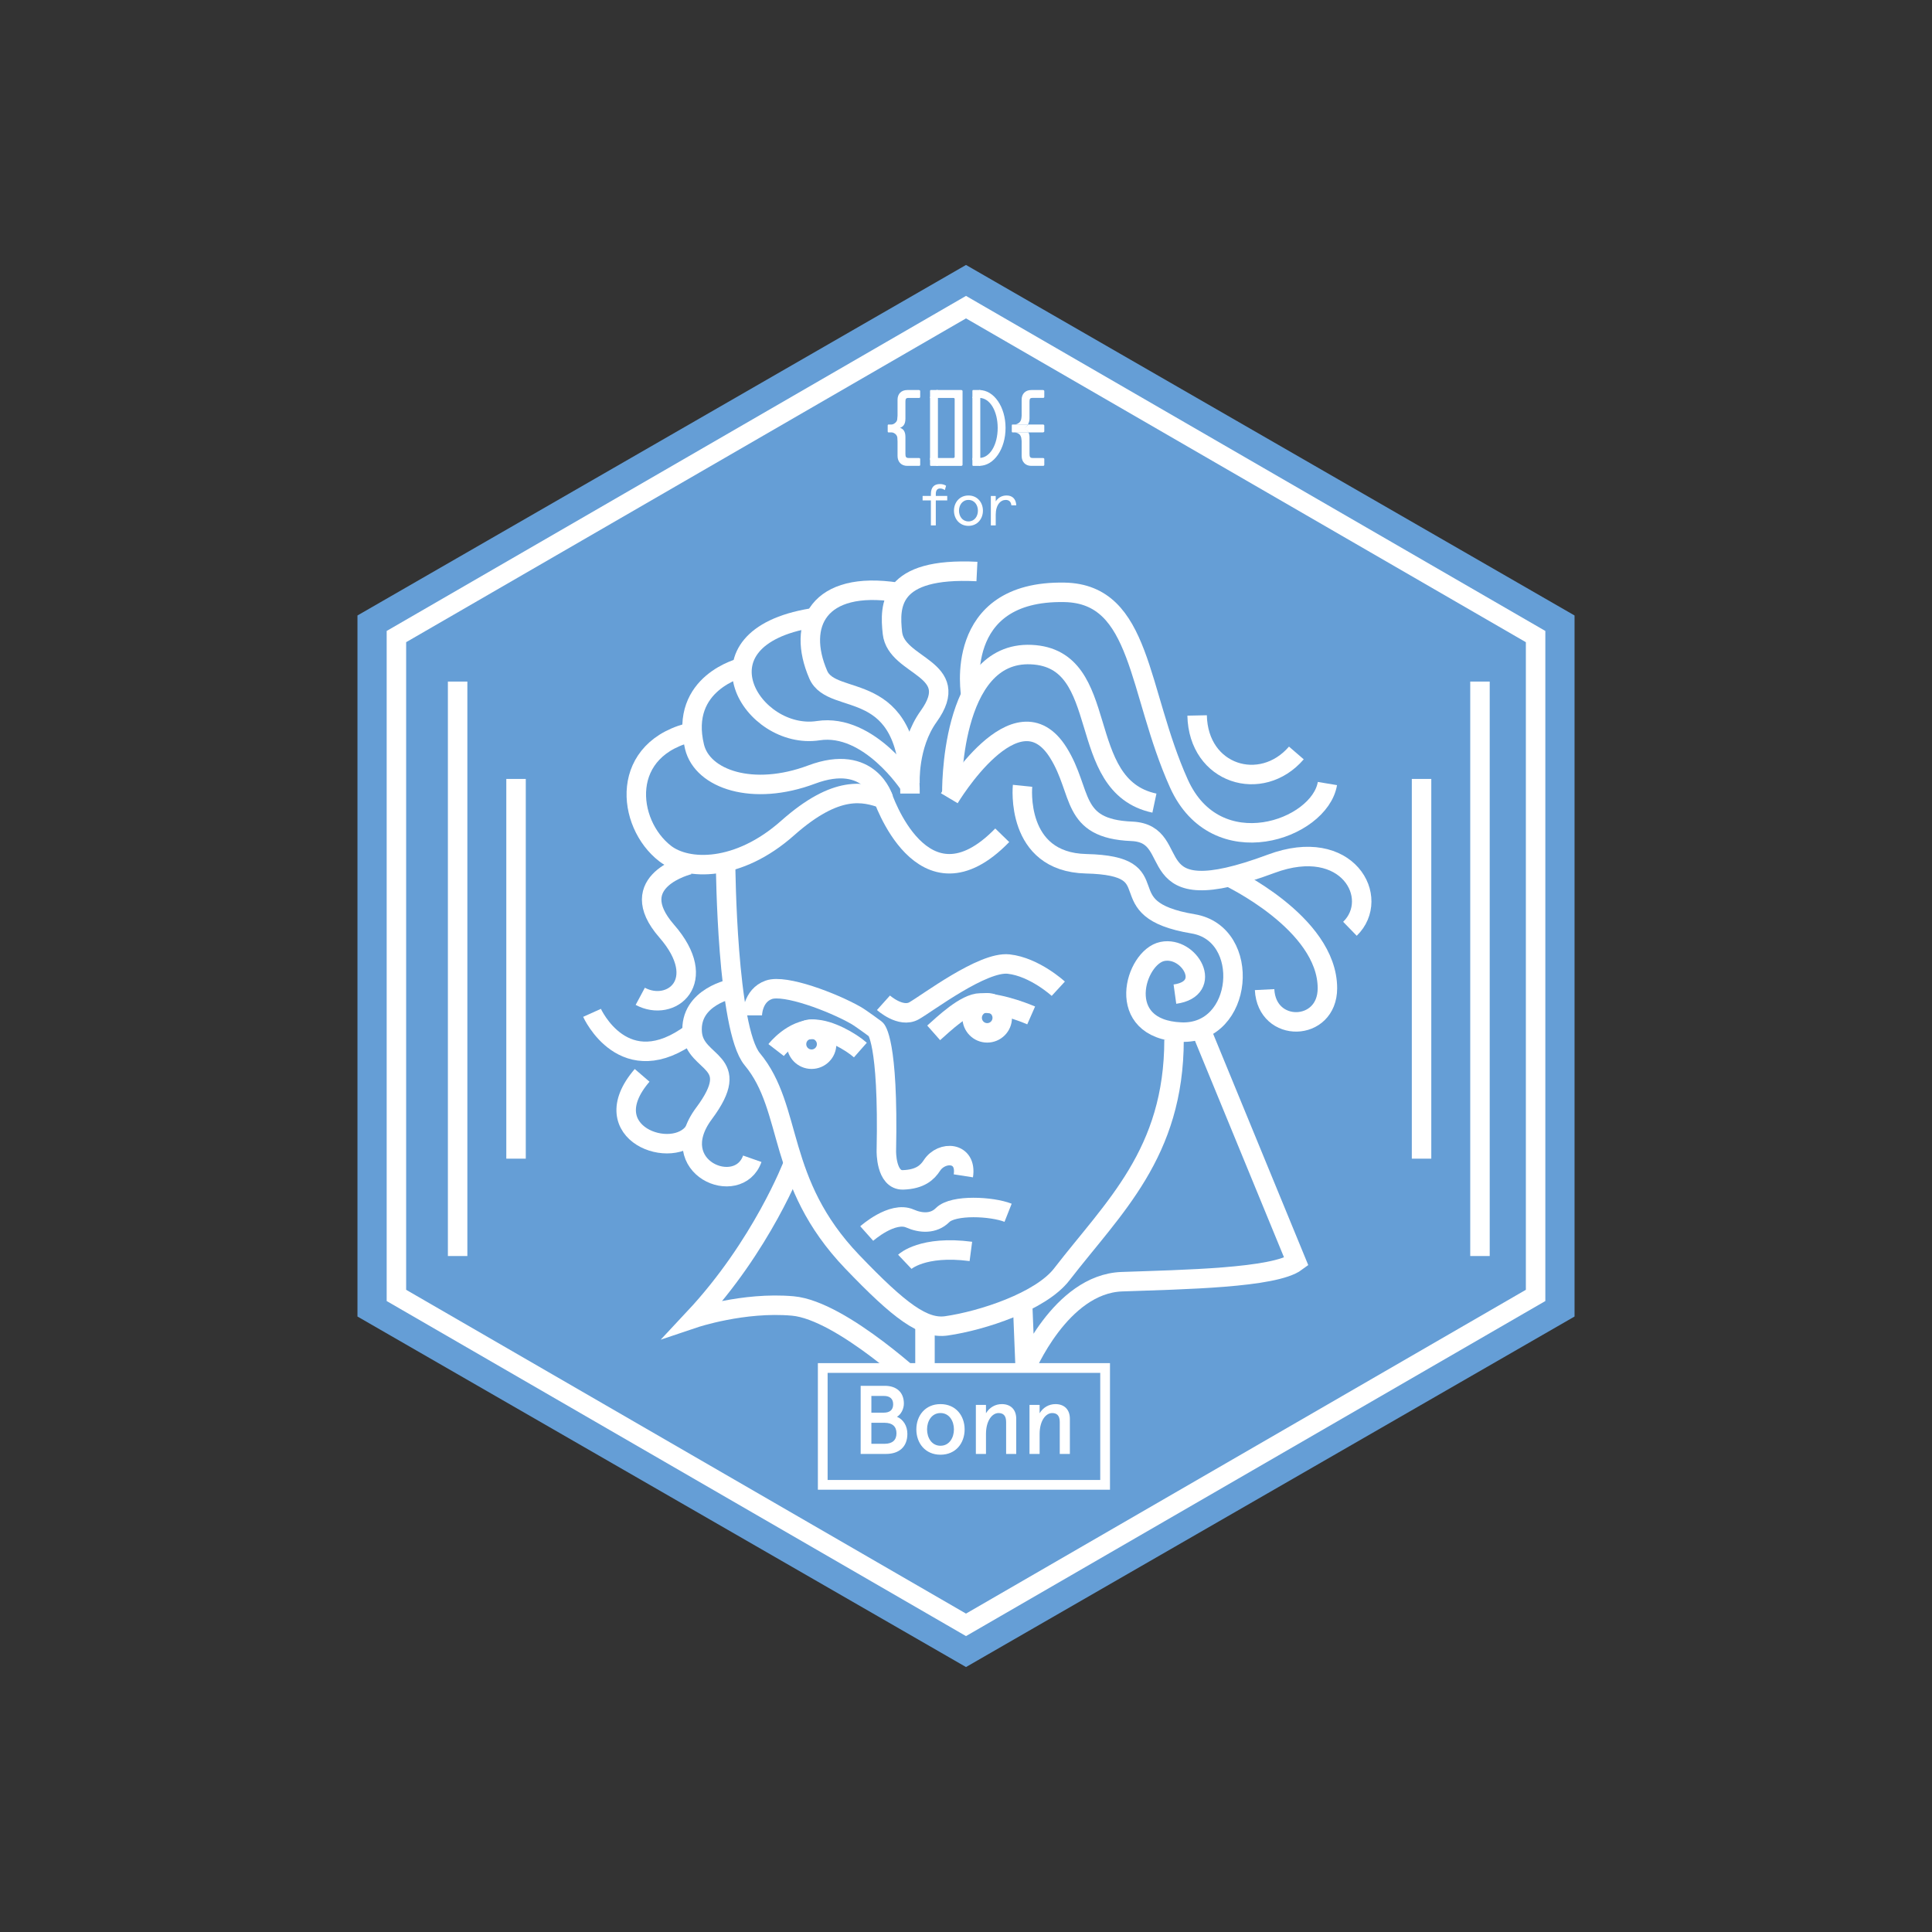 <?xml version="1.0" encoding="utf-8"?>
<!-- Generator: Adobe Illustrator 16.0.4, SVG Export Plug-In . SVG Version: 6.00 Build 0)  -->
<!DOCTYPE svg PUBLIC "-//W3C//DTD SVG 1.1//EN" "http://www.w3.org/Graphics/SVG/1.1/DTD/svg11.dtd">
<svg version="1.1" id="Ebene_1" xmlns="http://www.w3.org/2000/svg" xmlns:xlink="http://www.w3.org/1999/xlink" x="0px" y="0px"
	 width="198.425px" height="198.425px" viewBox="0 0 198.425 198.425" enable-background="new 0 0 198.425 198.425"
	 xml:space="preserve">
<rect x="0" y="0" width="198.425" height="198.425" fill="#333333" stroke="none"/>
<polygon fill="#659ED6" points="161.713,135.213 99.213,171.213 36.713,135.213 36.713,63.212 99.213,27.212 161.713,63.212 "/>
<polygon fill="none" stroke="#FFFFFF" stroke-width="2" stroke-miterlimit="10" points="157.713,133.045 99.213,166.879 
	40.713,133.045 40.713,65.379 99.213,31.545 157.713,65.379 "/>
<g>
	<path fill="none" stroke="#FFFFFF" stroke-width="2" stroke-miterlimit="10" d="M79.713,107.845c0,0,1.66-2.15,3.912-2.134
		c1.559,0.012,3.733,1.246,4.74,2.134"/>
	<path fill="none" stroke="#FFFFFF" stroke-width="2" stroke-miterlimit="10" d="M105.906,104.288c0,0-2.957-1.3-5.209-1.283
		c-1.561,0.013-3.797,2.185-4.805,3.074"/>
	<path fill="none" stroke="#FFFFFF" stroke-width="2" stroke-miterlimit="10" d="M77.262,104.28c0,0,0-2.02,1.695-2.621
		c1.664-0.592,6.563,1.267,8.944,2.621c0.541,0.309,2.047,1.431,2.047,1.431s1.322,1.066,1.084,12.505c0,0-0.059,3.021,1.718,2.962
		c1.78-0.061,2.504-0.78,2.963-1.481c1.008-1.542,3.615-1.423,3.227,1.066"/>
	<circle fill="none" stroke="#FFFFFF" stroke-width="2" stroke-miterlimit="10" cx="83.352" cy="107.24" r="1.545"/>
	<path fill="none" stroke="#FFFFFF" stroke-width="2" stroke-miterlimit="10" d="M102.934,104.534c0,0.854-0.689,1.545-1.545,1.545
		c-0.852,0-1.543-0.691-1.543-1.545c0-0.853,0.691-1.545,1.543-1.545C102.244,102.989,102.934,103.682,102.934,104.534z"/>
	<path fill="none" stroke="#FFFFFF" stroke-width="2" stroke-miterlimit="10" d="M90.736,102.989c0,0,1.777,1.595,3.141,0.824
		c1.363-0.771,7.052-5.096,9.716-4.799c2.668,0.295,5.098,2.533,5.098,2.533"/>
	<path fill="none" stroke="#FFFFFF" stroke-width="2" stroke-miterlimit="10" d="M89.018,126.689c0,0,2.625-2.342,4.445-1.538
		c1.067,0.471,2.401,0.588,3.346-0.357c1.105-1.107,5.068-0.892,6.727-0.237"/>
	<path fill="none" stroke="#FFFFFF" stroke-width="2" stroke-miterlimit="10" d="M92.928,129.592c0,0,1.814-1.718,6.785-1.065"/>
	<path fill="none" stroke="#FFFFFF" stroke-width="2" stroke-miterlimit="10" d="M90.736,82.033c0,0-1.371-4.735-7.385-2.48
		c-6.011,2.254-11.207,0.497-12.021-2.856c-1.602-6.603,4.871-8.135,4.871-8.135"/>
	<path fill="none" stroke="#FFFFFF" stroke-width="2" stroke-miterlimit="10" d="M90.736,82.033
		c-1.975-0.684-4.76-1.496-9.846,3.014c-5.082,4.508-10.299,4.376-12.57,2.623c-4.012-3.095-4.803-10.912,3.01-12.551"/>
	<path fill="none" stroke="#FFFFFF" stroke-width="2" stroke-miterlimit="10" d="M90.602,81.685c0,0,4.111,12.557,12.332,4.101"/>
	<path fill="none" stroke="#FFFFFF" stroke-width="2" stroke-miterlimit="10" d="M74.525,88.923c0,0,0.139,16.74,2.736,19.862
		c4.258,5.115,2.389,12.583,10.268,20.807c4.889,5.102,7.346,6.916,9.685,6.578c3.657-0.527,9.68-2.493,11.838-5.291
		c5.297-6.863,11.529-12.432,11.527-24.103"/>
	<path fill="none" stroke="#FFFFFF" stroke-width="2" stroke-miterlimit="10" d="M70.775,88.812c0,0-6.814,1.64-2.305,6.812
		c4.51,5.173,0.451,8.401-2.713,6.703"/>
	<path fill="none" stroke="#FFFFFF" stroke-width="2" stroke-miterlimit="10" d="M75.301,101.512c0,0-4.525,0.814-4.207,4.567
		c0.285,3.352,5.35,2.71,1.213,8.272c-4.139,5.562,3.529,8.718,4.955,4.659"/>
	<path fill="none" stroke="#FFFFFF" stroke-width="2" stroke-miterlimit="10" d="M60.805,104.024c0,0,3.293,7.312,10.289,2.055"/>
	<path fill="none" stroke="#FFFFFF" stroke-width="2" stroke-miterlimit="10" d="M71.33,116.147
		c-2.107,3.201-10.525,0.271-5.381-5.704"/>
	<path fill="none" stroke="#FFFFFF" stroke-width="2" stroke-miterlimit="10" d="M93.461,80.707c0,0-4.166-6.465-9.422-5.664
		c-6.777,1.032-13.264-9.468-0.687-11.564"/>
	<path fill="none" stroke="#FFFFFF" stroke-width="2" stroke-miterlimit="10" d="M93.461,80.473c0,0-0.219-3.924,1.916-6.896
		c3.602-5.014-3.33-5.014-3.721-8.567c-0.306-2.806-0.338-6.765,8.68-6.313"/>
	<path fill="none" stroke="#FFFFFF" stroke-width="2" stroke-miterlimit="10" d="M93.461,81.505c0-12.175-7.947-8.81-9.422-12.212
		c-2.232-5.148,0-9.718,8.139-8.46"/>
	<path fill="none" stroke="#FFFFFF" stroke-width="2" stroke-miterlimit="10" d="M97.76,81.505c0,0-0.264-14.649,8.146-14.275
		c8.41,0.373,4.309,13.477,12.658,15.254"/>
	<path fill="none" stroke="#FFFFFF" stroke-width="2" stroke-miterlimit="10" d="M99.713,71.423c0,0-1.955-10.801,9.609-10.587
		c7.973,0.148,7.479,10.124,11.758,19.637c3.834,8.516,14.467,4.725,15.252,0"/>
	<path fill="none" stroke="#FFFFFF" stroke-width="2" stroke-miterlimit="10" d="M97.498,81.982c0,0,6.896-11.549,11.193-4.685
		c2.539,4.057,1.195,7.82,7.543,8.083c5.611,0.235,0.264,8.573,14.327,3.331c7.854-2.926,11.325,3.532,8.085,6.68"/>
	<path fill="none" stroke="#FFFFFF" stroke-width="2" stroke-miterlimit="10" d="M105.021,80.707c0,0-0.807,7.834,6.525,8.005
		c9.033,0.211,1.834,4.645,11,6.173c6.047,1.008,5.191,11.384-1.24,11.117c-6.99-0.291-4.736-7.721-1.918-8.284
		c2.801-0.561,5.299,3.829,1.281,4.385"/>
	<path fill="none" stroke="#FFFFFF" stroke-width="2" stroke-miterlimit="10" d="M126.064,89.977c0,0,10.268,4.774,10.268,11.523
		c0,4.502-6.227,4.655-6.453,0.138"/>
	<path fill="none" stroke="#FFFFFF" stroke-width="2" stroke-miterlimit="10" d="M122.949,73.48
		c0.125,6.06,6.598,8.024,10.193,3.853"/>
	<path fill="none" stroke="#FFFFFF" stroke-width="2" stroke-miterlimit="10" d="M81.44,119.588c0,0-3.188,8.353-10.146,15.792
		c0,0,5.061-1.702,10.127-1.251c5.067,0.45,13.579,8.557,13.579,8.557V136"/>
	<path fill="none" stroke="#FFFFFF" stroke-width="2" stroke-miterlimit="10" d="M105.021,133.788l0.277,6.868
		c0,0,3.605-8.793,9.92-9.02c6.312-0.225,15.67-0.368,17.924-2.045l-9.826-23.896"/>
	<rect x="84.5" y="140.5" fill="#659ED6" width="29" height="12"/>
	<rect x="84.5" y="140.5" fill="none" stroke="#FFFFFF" stroke-miterlimit="10" width="29" height="12"/>
	<path fill="#FFFFFF" d="M90.873,142.329c1.158,0,1.959,0.619,1.959,1.828c0,0.54-0.301,1.13-0.711,1.35
		c0.66,0.279,1.07,0.949,1.07,1.759c0,1.31-0.82,2.06-2.199,2.06h-2.598v-6.996H90.873z M89.494,143.368v1.719h1.279
		c0.619,0,0.959-0.289,0.959-0.859s-0.34-0.859-0.959-0.859H89.494z M89.494,146.126v2.159h1.348c0.81,0,1.23-0.38,1.23-1.079
		s-0.42-1.08-1.23-1.08H89.494z"/>
	<path fill="#FFFFFF" d="M96.592,144.208c1.561,0,2.479,1.179,2.479,2.598c0,1.42-0.917,2.6-2.479,2.6
		c-1.559,0-2.479-1.18-2.479-2.6C94.113,145.387,95.033,144.208,96.592,144.208 M96.592,148.485c0.91,0,1.381-0.83,1.381-1.68
		s-0.471-1.679-1.381-1.679c-0.908,0-1.379,0.829-1.379,1.679S95.684,148.485,96.592,148.485"/>
	<path fill="#FFFFFF" d="M101.264,144.288v0.859c0.359-0.6,0.959-0.939,1.629-0.939c0.879,0,1.479,0.529,1.479,1.509v3.608h-1.039
		v-3.279c0-0.68-0.309-0.919-0.779-0.919c-0.65,0-1.289,0.77-1.289,2.159v2.039h-1.039v-5.037H101.264z"/>
	<path fill="#FFFFFF" d="M106.773,144.288v0.859c0.359-0.6,0.959-0.939,1.629-0.939c0.879,0,1.479,0.529,1.479,1.509v3.608h-1.039
		v-3.279c0-0.68-0.309-0.919-0.779-0.919c-0.65,0-1.289,0.77-1.289,2.159v2.039h-1.039v-5.037H106.773z"/>
	<line fill="none" stroke="#FFFFFF" stroke-width="2" stroke-miterlimit="10" x1="47" y1="70" x2="47" y2="129"/>
	<line fill="none" stroke="#FFFFFF" stroke-width="2" stroke-miterlimit="10" x1="53" y1="80" x2="53" y2="119"/>
	<line fill="none" stroke="#FFFFFF" stroke-width="2" stroke-miterlimit="10" x1="152" y1="129" x2="152" y2="70"/>
	<line fill="none" stroke="#FFFFFF" stroke-width="2" stroke-miterlimit="10" x1="146" y1="119" x2="146" y2="80"/>
	<path fill="#FFFFFF" d="M97.041,50.332c-0.187-0.121-0.324-0.162-0.486-0.162c-0.287,0-0.444,0.18-0.444,0.569v0.198h1.174v0.456
		h-1.174v2.566h-0.504v-2.566h-0.851v-0.456h0.851v-0.185c0-0.732,0.354-1.038,0.93-1.038c0.275,0,0.461,0.071,0.629,0.174
		L97.041,50.332z"/>
	<path fill="#FFFFFF" d="M99.465,50.889c0.924,0,1.486,0.726,1.486,1.559s-0.562,1.56-1.486,1.56s-1.488-0.727-1.488-1.56
		S98.541,50.889,99.465,50.889 M99.465,53.552c0.617,0,0.971-0.522,0.971-1.104c0-0.581-0.354-1.103-0.971-1.103
		s-0.971,0.522-0.971,1.103C98.494,53.03,98.848,53.552,99.465,53.552"/>
	<path fill="#FFFFFF" d="M103.873,51.896c-0.041-0.348-0.221-0.552-0.582-0.552c-0.527,0-1.025,0.498-1.025,1.524v1.091h-0.502
		v-3.022h0.502v0.557c0.234-0.366,0.613-0.606,1.117-0.606c0.6,0,0.959,0.361,0.994,1.008H103.873z"/>
	<polygon fill="#FFFFFF" points="95.52,40.766 95.52,40.867 95.52,47.241 96.053,47.241 96.202,47.241 96.329,47.241 96.329,40.766 
			"/>
	<path fill="#FFFFFF" d="M98.729,47.848c0.057,0,0.129-0.051,0.129-0.105v-7.584c0-0.055-0.072-0.101-0.129-0.101h-2.527
		c-0.055,0-0.075,0.022-0.075,0.051v0.151v0.506c0,0.055,0.02,0.102,0.075,0.102h1.718c0.057,0,0.129,0.044,0.129,0.099v5.967
		c0,0.055-0.072,0.104-0.129,0.104h-1.718c-0.055,0-0.075,0.019-0.075,0.047v0.152v0.506c0,0.054,0.02,0.105,0.075,0.105H98.729z"/>
	<polygon fill="#FFFFFF" points="99.869,40.766 99.869,40.867 99.869,47.241 100.549,47.241 100.68,47.241 100.68,40.766 	"/>
	<path fill="#FFFFFF" d="M100.578,47.844v-0.81c1.113,0,1.889-1.383,1.889-3.084c0-1.7-0.775-3.084-1.889-3.084v-0.808
		c1.518,0,2.697,1.746,2.697,3.892C103.275,46.097,102.096,47.844,100.578,47.844"/>
	<path fill="#FFFFFF" d="M92.182,45.355v1.115v0.36c0,0.605,0.387,1.017,0.998,1.017h0.172h0.496h0.584
		c0.029,0,0.076-0.051,0.076-0.105v-0.608c0-0.054-0.07-0.096-0.127-0.096h-0.58h-0.297h-0.183c-0.262,0-0.33-0.112-0.33-0.411
		v-0.177v-0.974v-0.594c0-0.609-0.248-0.834-0.551-0.945c0.303-0.109,0.551-0.334,0.551-0.943v-0.422v-1.07V41.25
		c0-0.294,0.058-0.382,0.33-0.382h0.228h0.289h0.594c0.029,0,0.076-0.047,0.076-0.102v-0.607c0-0.055-0.07-0.101-0.127-0.101h-0.486
		h-0.457H93.18c-0.611,0-0.998,0.397-0.998,0.989v0.317v1.323c0,0-0.021,0.304-0.035,0.407c-0.039,0.274-0.373,0.508-0.582,0.505
		h-0.317c-0.056,0-0.078,0.043-0.078,0.099v0.607c0,0.055,0.022,0.104,0.078,0.104h0.289c0.266-0.004,0.6,0.218,0.625,0.552
		C92.169,45.057,92.182,45.355,92.182,45.355"/>
	<path fill="#FFFFFF" d="M96.201,40.058h-0.287h-0.318c-0.057,0-0.077,0.046-0.077,0.101v0.187v0.42v0.102h0.077h0.605h0.127v-0.102
		v-0.607v-0.101H96.201z"/>
	<path fill="#FFFFFF" d="M95.52,47.135v0.287v0.32c0,0.055,0.02,0.106,0.076,0.106h0.186h0.42h0.127v-0.106v-0.607v-0.097h-0.127
		h-0.606H95.52V47.135z"/>
	<path fill="#FFFFFF" d="M100.549,40.058h-0.285h-0.32c-0.057,0-0.074,0.046-0.074,0.101v0.187v0.42v0.102h0.074h0.605h0.131v-0.102
		v-0.607v-0.101H100.549z"/>
	<path fill="#FFFFFF" d="M99.869,47.135v0.287v0.32c0,0.055,0.018,0.106,0.074,0.106h0.186h0.42h0.131v-0.106v-0.607v-0.097h-0.131
		h-0.605h-0.074V47.135z"/>
	<path fill="#FFFFFF" d="M104.928,45.355v1.115v0.36c0,0.605,0.381,1.017,0.992,1.017h0.172h0.496h0.584
		c0.026,0,0.082-0.051,0.082-0.105v-0.608c0-0.054-0.076-0.096-0.133-0.096h-0.58h-0.297h-0.184c-0.262,0-0.324-0.112-0.324-0.411
		v-0.177v-0.974v-0.594c0-0.195-0.057-0.373-0.102-0.474h-1.357c0.373,0.101,0.531,0.234,0.609,0.558
		C104.924,45.128,104.928,45.355,104.928,45.355"/>
	<path fill="#FFFFFF" d="M104.871,43.094c-0.078,0.265-0.254,0.403-0.566,0.505h1.275c0.078-0.202,0.156-0.337,0.156-0.606v-0.42
		v-1.07v-0.254c0-0.294,0.053-0.382,0.324-0.382h0.229h0.289h0.594c0.027,0,0.082-0.046,0.082-0.101v-0.608
		c0-0.054-0.076-0.1-0.133-0.1h-0.486h-0.457h-0.258c-0.612,0-0.992,0.396-0.992,0.989v0.317v1.323
		C104.928,42.687,104.91,42.961,104.871,43.094"/>
	<path fill="#FFFFFF" d="M105.068,44.01c0.205,0.074,0.428,0.195,0.566,0.398h1.486c0.057,0,0.133-0.048,0.133-0.103v-0.607
		c0-0.056-0.076-0.1-0.133-0.1h-1.541C105.479,43.801,105.236,43.948,105.068,44.01"/>
	<path fill="#FFFFFF" d="M103.986,43.599c-0.055,0-0.07,0.044-0.07,0.099v0.607c0,0.055,0.016,0.104,0.07,0.104h0.291h1.357
		c-0.092-0.204-0.316-0.342-0.479-0.405c0.168-0.062,0.322-0.203,0.424-0.405h-1.275H103.986z"/>
</g>
</svg>
